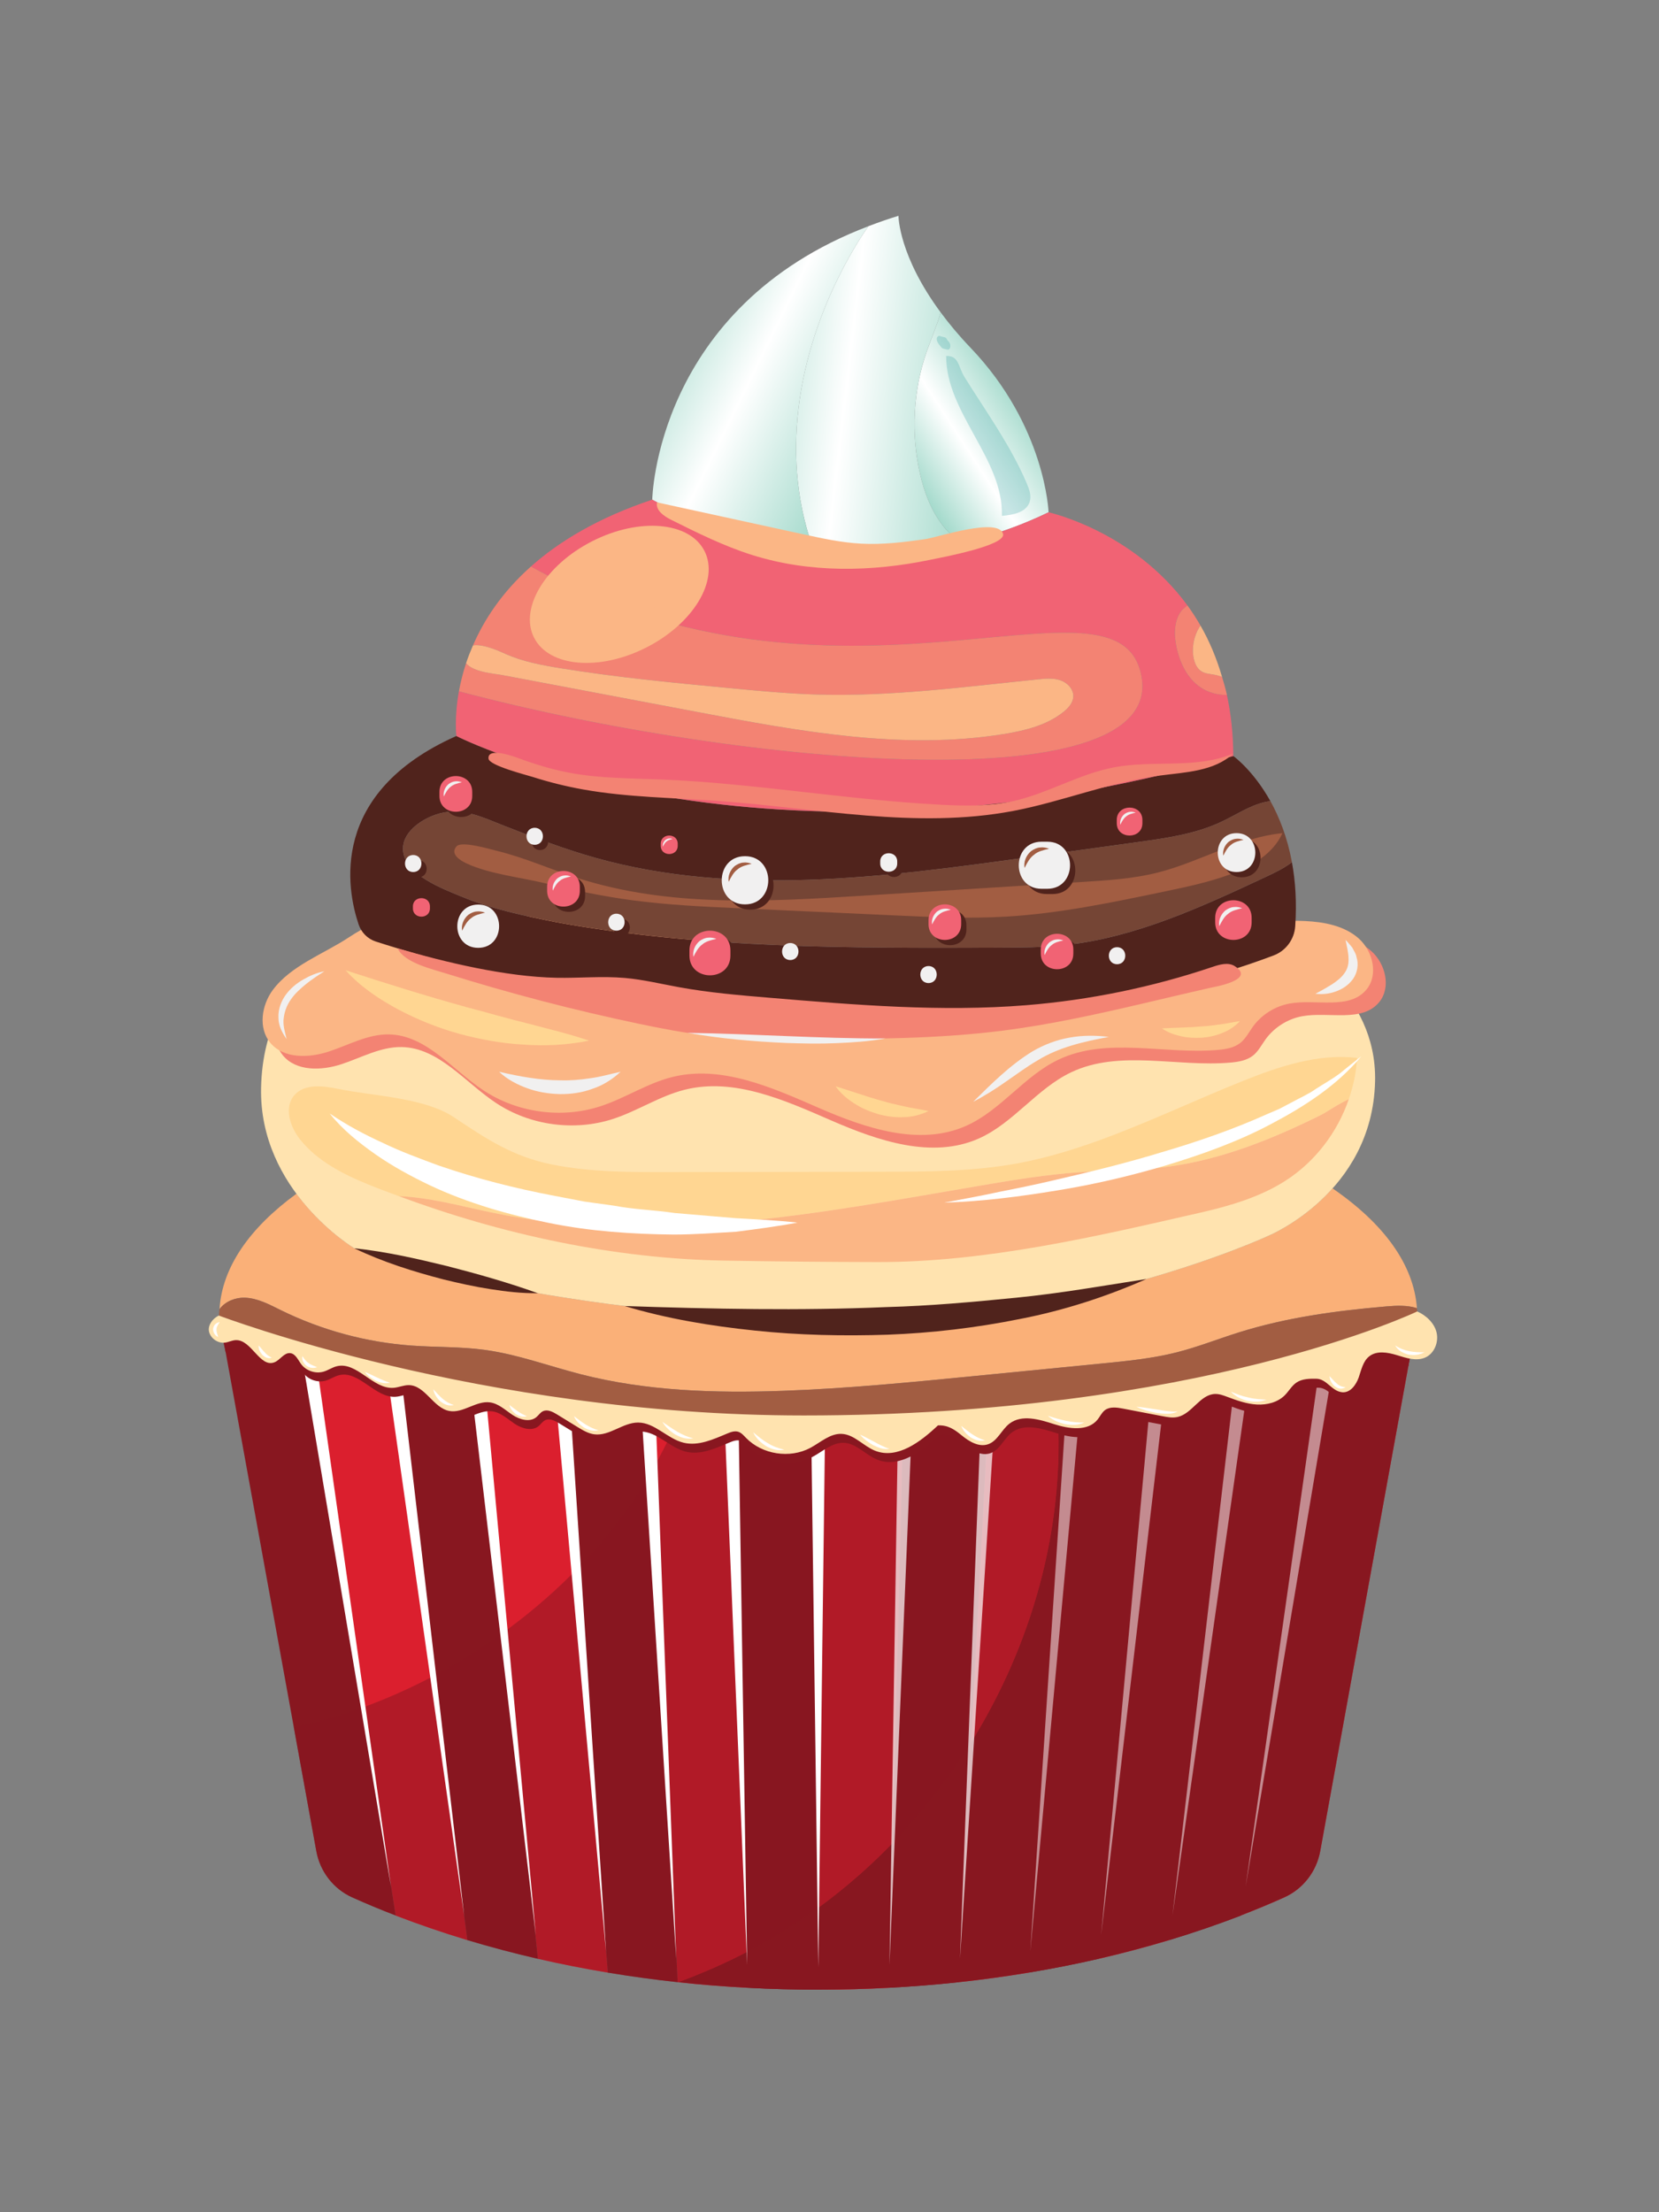 <?xml version="1.0" encoding="utf-8"?>
<!-- Generator: Adobe Illustrator 16.0.0, SVG Export Plug-In . SVG Version: 6.00 Build 0)  -->
<!DOCTYPE svg PUBLIC "-//W3C//DTD SVG 1.1//EN" "http://www.w3.org/Graphics/SVG/1.1/DTD/svg11.dtd">
<svg version="1.1" id="Layer_1" xmlns="http://www.w3.org/2000/svg" xmlns:xlink="http://www.w3.org/1999/xlink" x="0px" y="0px"
	 width="120px" height="160px" viewBox="0 0 120 160" enable-background="new 0 0 120 160" xml:space="preserve">
<rect x="0" y="0" width="120" height="160" fill="#808080" stroke="none"/>
<g>
	<path fill="#FAB078" d="M17.705,93.855c0.937,0.03,1.794,0.5,2.636,0.914c2.934,1.439,6.147,2.31,9.407,2.548
		c1.771,0.129,3.557,0.074,5.316,0.313c2.367,0.322,4.627,1.167,6.941,1.762c4.751,1.219,9.712,1.374,14.614,1.2
		c4.664-0.166,9.311-0.623,13.956-1.08c3.047-0.3,6.094-0.6,9.141-0.899c1.818-0.179,3.645-0.359,5.414-0.809
		c1.515-0.385,2.973-0.964,4.463-1.433c3.464-1.089,7.088-1.579,10.706-1.886c0.733-0.063,1.501-0.094,2.19,0.127
		c-0.226-3.162-2.405-6.121-6.102-8.661c-2.162,2.417-4.67,3.442-4.67,3.442s-14.16,6.557-31.188,6.165
		c-22.331-0.517-34.904-5.277-34.904-5.277s-2.273-1.365-4.18-3.944c-3.397,2.477-5.386,5.328-5.568,8.359
		c0.014-0.02,0.021-0.036,0.036-0.056C16.324,94.109,17.044,93.834,17.705,93.855z"/>
	<path fill="#A25D42" d="M22.209,97.311c2.025,0.62,4.108,1.188,6.244,1.697c2.012,0.49,4.069,0.928,6.172,1.32
		c2.012,0.371,4.056,0.698,6.133,0.985c2.012,0.269,4.056,0.503,6.126,0.687c2.018,0.176,4.063,0.313,6.133,0.404
		c2.031,0.085,4.095,0.131,6.172,0.131s4.134-0.046,6.165-0.131c2.07-0.092,4.115-0.229,6.133-0.404
		c2.07-0.184,4.115-0.418,6.127-0.687c2.076-0.287,4.127-0.614,6.133-0.985c2.104-0.393,4.16-0.83,6.172-1.32
		c2.136-0.51,4.22-1.077,6.244-1.697c2.188-0.66,4.317-1.385,6.368-2.162c0-0.18-0.032-0.357-0.044-0.535
		c-0.689-0.221-1.457-0.189-2.19-0.127c-3.618,0.307-7.242,0.797-10.706,1.886c-1.49,0.469-2.948,1.048-4.463,1.433
		c-1.77,0.449-3.596,0.63-5.414,0.809c-3.047,0.3-6.094,0.6-9.141,0.899c-4.645,0.457-9.292,0.914-13.956,1.08
		c-4.901,0.174-9.863,0.019-14.614-1.2c-2.314-0.595-4.574-1.439-6.941-1.762c-1.76-0.239-3.545-0.185-5.316-0.313
		c-3.26-0.238-6.473-1.108-9.407-2.548c-0.842-0.414-1.699-0.884-2.636-0.914c-0.661-0.021-1.381,0.254-1.791,0.786
		c-0.015,0.02-0.022,0.036-0.036,0.056c-0.009,0.15-0.036,0.299-0.036,0.451C17.893,95.926,20.015,96.65,22.209,97.311z"/>
	<path fill="#FFE3AF" d="M93.525,68.54c0,0,6.088,3.148,5.938,9.666c-0.184,8.099-7.746,11.189-7.746,11.189
		s-14.16,6.557-31.188,6.165c-22.331-0.517-34.904-5.277-34.904-5.277s-6.91-4.141-6.74-11.626
		c0.203-8.817,7.433-10.848,7.433-10.848s16.244,5.715,35.198,6.152C80.469,74.398,93.525,68.54,93.525,68.54z"/>
	<path fill="#FFD692" d="M71.002,85.734c2.334-0.398,4.675-0.783,7.037-0.949c2.094-0.146,4.201-0.122,6.283-0.383
		c3.943-0.494,7.667-1.998,11.204-3.75c0.458-0.227,1.269-0.809,2.036-1.154c0.331-0.965,0.547-1.967,0.596-2.985
		c-2.829-0.33-5.641,0.617-8.279,1.676c-3.1,1.245-6.127,2.664-9.244,3.865c-2.291,0.881-4.637,1.646-7.055,2.09
		c-3.232,0.591-6.541,0.599-9.828,0.604c-5.122,0.01-10.244,0.018-15.366,0.026c-2.829,0.005-5.68,0.007-8.452-0.55
		c-2.854-0.574-4.765-1.859-7.101-3.419c-2.141-1.43-5.851-1.528-8.38-2.052c-1.085-0.225-2.397-0.382-3.137,0.431
		c-0.81,0.891-0.34,2.332,0.418,3.265c1.244,1.534,3.083,2.477,4.925,3.227c0.72,0.293,1.454,0.563,2.187,0.836
		c2.261,0.093,4.498,0.724,6.729,1.187C47.229,90.116,59.269,87.739,71.002,85.734z"/>
	<path fill="#FBB685" d="M63.455,91.28c7.851,0.015,15.75-1.829,23.396-3.581C89,87.208,91.152,86.573,93,85.386
		c2.141-1.378,3.745-3.505,4.563-5.888c-0.768,0.345-1.578,0.927-2.036,1.154c-3.537,1.752-7.261,3.256-11.204,3.75
		c-2.082,0.261-4.189,0.236-6.283,0.383c-2.362,0.166-4.703,0.551-7.037,0.949c-11.733,2.005-23.773,4.382-35.427,1.964
		c-2.231-0.463-4.468-1.094-6.729-1.187c7.47,2.782,15.596,4.527,23.527,4.663C56.066,91.238,59.761,91.273,63.455,91.28z"/>
	<path fill="#F38373" d="M20.644,72.521c-0.813,1.102-1.057,2.752-0.185,3.807c0.969,1.171,2.793,1.116,4.237,0.642
		s2.838-1.269,4.357-1.241c2.697,0.05,4.584,2.559,6.833,4.049c2.455,1.625,5.66,2.061,8.459,1.149
		c1.775-0.578,3.37-1.656,5.181-2.111c3.576-0.897,7.234,0.757,10.615,2.228c3.38,1.472,7.281,2.797,10.651,1.302
		c2.515-1.116,4.199-3.61,6.686-4.791c3.512-1.669,7.66-0.36,11.533-0.704c0.576-0.051,1.18-0.152,1.631-0.513
		c0.383-0.308,0.609-0.765,0.897-1.164c0.627-0.866,1.595-1.479,2.646-1.673c1.918-0.355,4.331,0.486,5.573-1.017
		c0.881-1.065,0.463-2.788-0.574-3.702s-2.488-1.184-3.867-1.25c-5.752-0.275-11.216,2.328-16.891,3.299
		c-2.98,0.51-6.016,0.568-9.038,0.625c-3.392,0.063-6.819,0.124-10.137-0.586c-2.239-0.479-4.39-1.303-6.609-1.871
		c-2.016-0.516-4.081-0.818-6.147-1.066c-5.28-0.632-10.902-1.233-16.22-0.795c-1.651,0.136-2.811,0.712-4.169,1.602
		C24.317,69.912,21.944,70.758,20.644,72.521z"/>
	<path fill="#FBB685" d="M19.729,71.606c-0.813,1.102-1.058,2.752-0.185,3.807c0.969,1.171,2.793,1.116,4.237,0.641
		c1.444-0.474,2.838-1.269,4.357-1.24c2.697,0.05,4.584,2.559,6.833,4.048c2.455,1.625,5.66,2.061,8.459,1.149
		c1.776-0.578,3.37-1.656,5.181-2.111c3.576-0.897,7.234,0.757,10.614,2.229c3.381,1.471,7.281,2.796,10.651,1.301
		c2.515-1.116,4.2-3.609,6.686-4.791c3.512-1.669,7.661-0.36,11.534-0.704c0.576-0.051,1.178-0.152,1.63-0.514
		c0.384-0.308,0.61-0.765,0.897-1.164c0.627-0.867,1.596-1.479,2.646-1.673c1.918-0.355,4.331,0.486,5.574-1.018
		c0.879-1.065,0.461-2.788-0.574-3.701c-1.037-0.914-2.488-1.184-3.868-1.25c-5.751-0.276-11.216,2.328-16.891,3.299
		c-2.979,0.51-6.016,0.568-9.038,0.625c-3.392,0.063-6.818,0.124-10.136-0.586c-2.239-0.479-4.39-1.303-6.609-1.871
		c-2.016-0.516-4.081-0.819-6.147-1.066c-5.28-0.632-10.902-1.233-16.22-0.795c-1.651,0.136-2.811,0.712-4.17,1.602
		C23.402,68.998,21.03,69.843,19.729,71.606z"/>
	<path fill="#50231C" d="M77.106,68.347c-1.665,0.185-3.346,0.19-5.022,0.196c-10.631,0.034-21.333,0.062-31.795-1.833
		c-2.363-0.473-4.713-0.951-6.949-1.88c-1.337-0.556-3.977-1.536-4.178-3.246c-0.156-1.326,1.245-2.283,2.333-2.659
		c1.798-0.622,3.298,0.143,4.963,0.797c2.181,0.856,4.373,1.695,6.631,2.327c10.085,2.822,20.809,1.405,31.182-0.033
		c2.685-0.372,5.369-0.744,8.055-1.116c2.049-0.284,4.133-0.579,6.006-1.457c1.061-0.498,2.053-1.182,3.195-1.44
		c0.119-0.027,0.242-0.044,0.365-0.058c-1.254-2.25-2.685-3.265-2.685-3.265c-34.152,9.85-56.195-1.45-56.195-1.45
		c-9.25,4.113-7.927,11.088-7.075,13.622c0.198,0.589,0.652,1.052,1.243,1.244c3.594,1.165,17.952,5.486,34.334,5.864
		c15.311,0.354,26.773-3.402,30.613-4.858c0.883-0.334,1.492-1.159,1.559-2.1c0.121-1.75,0.012-3.291-0.237-4.642
		c-0.574,0.44-1.247,0.76-1.907,1.069C86.915,65.592,82.184,67.785,77.106,68.347z"/>
	<path fill="#754535" d="M91.527,58.002c-1.143,0.258-2.135,0.942-3.195,1.44c-1.873,0.878-3.957,1.173-6.006,1.457
		c-2.686,0.372-5.37,0.744-8.055,1.116c-10.373,1.438-21.097,2.855-31.182,0.033c-2.258-0.632-4.45-1.47-6.631-2.327
		c-1.665-0.654-3.165-1.418-4.963-0.797c-1.088,0.376-2.489,1.333-2.333,2.659c0.201,1.71,2.841,2.69,4.178,3.246
		c2.236,0.929,4.586,1.408,6.949,1.88c10.462,1.895,21.165,1.867,31.795,1.833c1.677-0.005,3.357-0.011,5.022-0.196
		c5.077-0.563,9.809-2.755,14.437-4.917c0.66-0.309,1.333-0.628,1.907-1.069c-0.335-1.81-0.921-3.274-1.558-4.417
		C91.77,57.958,91.646,57.975,91.527,58.002z"/>
	<g>
		<path fill="#50231C" d="M45.18,94.459c6.383,0.215,12.667,0.348,18.949,0.076c3.142-0.084,6.267-0.369,9.395-0.68
			c3.137-0.308,6.229-0.855,9.398-1.35c-2.922,1.289-6.004,2.285-9.156,2.893c-3.148,0.635-6.351,1.013-9.557,1.135
			c-3.207,0.104-6.418,0.039-9.604-0.298C51.422,95.905,48.25,95.381,45.18,94.459z"/>
	</g>
	<g>
		<path fill="#50231C" d="M25.625,90.282c2.3,0.243,4.517,0.751,6.726,1.29c2.204,0.567,4.379,1.182,6.553,1.96
			c-1.159,0.016-2.305-0.117-3.437-0.296c-1.134-0.173-2.25-0.424-3.361-0.694C29.895,91.967,27.711,91.285,25.625,90.282z"/>
	</g>
	<path fill="#FFFFFF" d="M23.85,80.536c1.225,0.833,2.512,1.52,3.839,2.123c1.307,0.633,2.675,1.132,4.03,1.635
		c2.74,0.946,5.558,1.66,8.414,2.201l2.144,0.41l2.169,0.301c1.438,0.276,2.909,0.306,4.364,0.527l4.411,0.373
		c1.478,0.082,2.961,0.155,4.461,0.32c-1.471,0.278-2.958,0.469-4.451,0.662c-1.495,0.084-2.999,0.201-4.504,0.203
		c-3.01-0.031-6.038-0.236-9.007-0.838c-2.962-0.601-5.897-1.438-8.632-2.728c-1.363-0.651-2.688-1.372-3.92-2.229
		C25.946,82.639,24.764,81.693,23.85,80.536z"/>
	<path fill="#FFFFFF" d="M68.295,86.982c1.334-0.253,2.664-0.492,3.986-0.78c1.325-0.259,2.646-0.534,3.96-0.842
		c2.628-0.605,5.245-1.245,7.813-2.032c2.576-0.757,5.119-1.635,7.562-2.732l0.925-0.398l0.888-0.466
		c0.583-0.325,1.21-0.588,1.754-0.978c0.56-0.363,1.154-0.691,1.694-1.088c0.518-0.426,1.046-0.845,1.586-1.263
		c-1.751,2.101-4.103,3.619-6.512,4.887c-2.42,1.287-5.005,2.207-7.61,2.997c-2.613,0.774-5.268,1.396-7.952,1.825
		C73.709,86.553,71.01,86.896,68.295,86.982z"/>
	<path fill="#FFD692" d="M24.998,70.175c3.009,0.978,5.843,1.865,8.751,2.669c1.456,0.376,2.9,0.809,4.378,1.167
		c1.473,0.394,2.962,0.74,4.481,1.253c-1.562,0.318-3.152,0.401-4.726,0.288c-1.58-0.081-3.142-0.374-4.67-0.782
		c-1.525-0.425-3.005-1.018-4.405-1.76C27.415,72.263,26.071,71.37,24.998,70.175z"/>
	<linearGradient id="SVGID_1_" gradientUnits="userSpaceOnUse" x1="65.08" y1="34.279" x2="74.245" y2="28.327">
		<stop  offset="0" style="stop-color:#98D5C5"/>
		<stop  offset="0.464" style="stop-color:#FFFFFF"/>
		<stop  offset="1" style="stop-color:#98D5C5"/>
	</linearGradient>
	<path fill="url(#SVGID_1_)" d="M66.546,34.259c0.3,1.31,0.775,2.601,1.589,3.671c0.395,0.521,0.867,0.946,1.371,1.331
		c2.069-0.465,4.195-1.173,6.34-2.209c0,0-0.209-6.218-5.637-11.894c-0.861-0.899-1.568-1.755-2.169-2.566
		c-0.271,0.965-0.681,1.888-1.011,2.837C66.049,28.25,65.88,31.348,66.546,34.259z"/>
	<linearGradient id="SVGID_2_" gradientUnits="userSpaceOnUse" x1="51.606" y1="26.466" x2="72.43" y2="28.907">
		<stop  offset="0" style="stop-color:#98D5C5"/>
		<stop  offset="0.464" style="stop-color:#FFFFFF"/>
		<stop  offset="1" style="stop-color:#98D5C5"/>
	</linearGradient>
	<path fill="url(#SVGID_2_)" d="M69.506,39.261c-0.504-0.385-0.977-0.811-1.371-1.331c-0.813-1.07-1.289-2.361-1.589-3.671
		c-0.666-2.912-0.497-6.009,0.483-8.83c0.33-0.949,0.74-1.872,1.011-2.837c-3.016-4.075-3.05-6.901-3.05-6.983
		c-0.762,0.231-1.48,0.487-2.179,0.753c-0.239,0.362-0.49,0.717-0.718,1.086c-3.785,6.152-5.669,13.764-3.751,20.728
		c0.146,0.531,0.321,1.057,0.532,1.566C62.053,40.135,65.68,40.122,69.506,39.261z"/>
	<linearGradient id="SVGID_3_" gradientUnits="userSpaceOnUse" x1="46.625" y1="22.15" x2="64.389" y2="30.877">
		<stop  offset="0" style="stop-color:#98D5C5"/>
		<stop  offset="0.464" style="stop-color:#FFFFFF"/>
		<stop  offset="1" style="stop-color:#98D5C5"/>
	</linearGradient>
	<path fill="url(#SVGID_3_)" d="M62.094,17.449c0.228-0.37,0.479-0.724,0.718-1.086C47.4,22.234,47.179,36.138,47.179,36.138
		s4.78,2.75,11.695,3.604c-0.21-0.509-0.385-1.035-0.532-1.566C56.424,31.212,58.309,23.601,62.094,17.449z"/>
	<path fill="#F16374" d="M86.836,49.715c-0.975-0.662-1.517-1.814-1.748-2.969c-0.18-0.894-0.172-1.906,0.401-2.615
		c0.125-0.125,0.265-0.232,0.398-0.347c-3.958-5.404-10.042-6.732-10.042-6.732c-14.729,7.119-28.667-0.914-28.667-0.914
		c-3.887,1.299-6.715,3.004-8.774,4.834c22.155,12.26,41.857-0.19,44.054,7.491c2.788,9.748-28.667,7.02-49.264,1.537
		c-0.346,1.928-0.183,3.23-0.183,3.23s22.043,11.299,56.195,1.45c-0.003-1.61-0.173-3.072-0.46-4.412
		C88.068,50.265,87.4,50.099,86.836,49.715z"/>
	<path fill="#F38373" d="M82.459,48.463c-2.197-7.682-21.899,4.769-44.054-7.491c-2.109,1.874-3.398,3.874-4.194,5.707
		c0.756-0.124,1.934,0.43,2.375,0.626c1.235,0.548,2.578,0.799,3.911,1.017c4.098,0.669,8.234,1.062,12.368,1.455
		c2.037,0.193,4.075,0.387,6.119,0.452c5.387,0.171,10.756-0.549,16.118-1.096c0.535-0.054,1.09-0.105,1.599,0.07
		c0.509,0.175,0.959,0.642,0.934,1.179c-0.021,0.453-0.358,0.826-0.713,1.109c-1.207,0.964-2.771,1.349-4.296,1.596
		c-7.327,1.19-14.799-0.194-22.093-1.575c-1.707-0.323-3.414-0.646-5.121-0.969c-3.021-0.572-6.041-1.143-9.061-1.715
		c-0.555-0.105-2.12-0.208-2.639-0.861c-0.24,0.728-0.405,1.413-0.517,2.032C53.792,55.483,85.247,58.211,82.459,48.463z"/>
	<path fill="#FBB685" d="M45.412,50.543c1.707,0.323,3.414,0.646,5.121,0.969c7.293,1.381,14.766,2.765,22.093,1.575
		c1.524-0.248,3.089-0.632,4.296-1.596c0.354-0.283,0.692-0.656,0.713-1.109c0.025-0.537-0.425-1.004-0.934-1.179
		c-0.509-0.175-1.063-0.124-1.599-0.07C69.74,49.68,64.371,50.4,58.984,50.229c-2.044-0.065-4.083-0.259-6.119-0.452
		c-4.133-0.393-8.27-0.786-12.368-1.455c-1.333-0.218-2.676-0.469-3.911-1.017c-0.441-0.196-1.619-0.75-2.375-0.626
		c-0.191,0.44-0.362,0.873-0.499,1.289c0.519,0.653,2.084,0.756,2.639,0.861C39.371,49.4,42.392,49.972,45.412,50.543z"/>
	<path fill="#F38373" d="M86.891,48.547c-0.313-0.202-0.475-0.576-0.549-0.942c-0.158-0.77,0.025-1.692,0.492-2.36
		c-0.297-0.516-0.613-1.005-0.946-1.461c-0.134,0.115-0.273,0.222-0.398,0.347c-0.573,0.709-0.581,1.722-0.401,2.615
		c0.231,1.155,0.773,2.308,1.748,2.969c0.564,0.384,1.232,0.55,1.912,0.553c-0.098-0.456-0.227-0.878-0.352-1.305
		c-0.141-0.053-0.283-0.103-0.428-0.137C87.604,48.742,87.205,48.75,86.891,48.547z"/>
	<path fill="#FBB685" d="M86.342,47.605c0.074,0.366,0.235,0.74,0.549,0.942c0.314,0.203,0.714,0.195,1.078,0.279
		c0.145,0.034,0.287,0.084,0.428,0.137c-0.404-1.382-0.932-2.626-1.563-3.718C86.367,45.913,86.184,46.835,86.342,47.605z"/>
	<path fill="#F38373" d="M41.237,55.899c2.133,0.396,4.316,0.387,6.483,0.473c6.801,0.269,13.536,1.479,20.334,1.83
		c1.734,0.09,3.49,0.122,5.188-0.25c2.527-0.554,4.809-1.978,7.352-2.457c2.857-0.538,5.945,0.136,8.622-1
		c-1.386,1.298-3.476,1.356-5.359,1.603c-3.595,0.47-7.002,1.876-10.563,2.553c-7.026,1.336-14.232-0.211-21.366-0.725
		c-3.256-0.234-6.54-0.253-9.753-0.829c-1.226-0.219-2.438-0.52-3.624-0.898c-0.458-0.146-3.155-0.828-3.214-1.322
		c-0.106-0.882,1.911-0.137,2.105-0.065C38.676,55.27,39.94,55.659,41.237,55.899z"/>
	<path fill="#A25D42" d="M45.753,65.115c2.545,0.339,5.114,0.457,7.679,0.574c3.758,0.172,7.516,0.345,11.273,0.517
		c2.672,0.123,5.35,0.245,8.021,0.092c3.875-0.222,7.691-1.02,11.49-1.815c1.598-0.334,3.202-0.671,4.733-1.233
		c1.559-0.572,3.131-1.478,3.814-2.991c-3.134,0.306-5.932,2.061-8.983,2.84c-1.781,0.455-3.629,0.572-5.464,0.687
		c-5.309,0.333-10.616,0.665-15.924,0.998c-6.914,0.433-14.019,0.844-20.612-1.28c-1.955-0.629-3.843-1.48-5.842-1.967
		c-0.492-0.12-2.542-0.735-2.912-0.329c-0.526,0.578,0.335,1.059,0.701,1.231c1.647,0.777,3.985,1.024,5.767,1.459
		C41.56,64.402,43.645,64.834,45.753,65.115z"/>
	<g>
		<g>
			<g>
				<g>
					<g>
						<path fill="#50231C" d="M30.269,63.45c0.791,0,0.792-1.229,0-1.229C29.478,62.22,29.477,63.45,30.269,63.45L30.269,63.45z"/>
					</g>
				</g>
				<g>
					<g>
						<path fill="#50231C" d="M39.057,61.479c0.791,0,0.792-1.229,0-1.229C38.266,60.25,38.265,61.479,39.057,61.479L39.057,61.479z
							"/>
					</g>
				</g>
				<g>
					<g>
						<path fill="#50231C" d="M44.966,67.692c0.791,0,0.792-1.229,0-1.229C44.175,66.463,44.174,67.692,44.966,67.692L44.966,67.692
							z"/>
					</g>
				</g>
				<g>
					<g>
						<path fill="#50231C" d="M57.542,69.813c0.791,0,0.792-1.229,0-1.229C56.751,68.584,56.75,69.813,57.542,69.813L57.542,69.813z
							"/>
					</g>
				</g>
				<g>
					<g>
						<path fill="#50231C" d="M75.715,64.662c0.14,0,0.279,0,0.42,0c2.19,0,2.193-3.405,0-3.405c-0.141,0-0.28,0-0.42,0
							C73.523,61.257,73.52,64.662,75.715,64.662L75.715,64.662z"/>
					</g>
				</g>
				<g>
					<g>
						<path fill="#50231C" d="M89.822,63.45c1.809,0,1.813-2.812,0-2.812C88.014,60.638,88.01,63.45,89.822,63.45L89.822,63.45z"/>
					</g>
				</g>
				<g>
					<g>
						<path fill="#50231C" d="M81.18,70.116c0.79,0,0.791-1.229,0-1.229S80.387,70.116,81.18,70.116L81.18,70.116z"/>
					</g>
				</g>
				<g>
					<g>
						<path fill="#50231C" d="M65.278,62.835c0-0.051,0-0.101,0-0.151c0-0.791-1.229-0.792-1.229,0c0,0.05,0,0.101,0,0.151
							C64.049,63.626,65.278,63.627,65.278,62.835L65.278,62.835z"/>
					</g>
				</g>
				<g>
					<g>
						<path fill="#50231C" d="M49.4,61.556c0-0.051,0-0.101,0-0.152c0-0.791-1.229-0.792-1.229,0c0,0.051,0,0.101,0,0.152
							C48.171,62.346,49.4,62.348,49.4,61.556L49.4,61.556z"/>
					</g>
				</g>
				<g>
					<g>
						<path fill="#50231C" d="M53.213,69.489c0-0.122,0-0.244,0-0.365c0-1.907-2.964-1.91-2.964,0c0,0.122,0,0.244,0,0.365
							C50.249,71.396,53.213,71.399,53.213,69.489L53.213,69.489z"/>
					</g>
				</g>
				<g>
					<g>
						<path fill="#50231C" d="M90.914,67.088c0-0.108,0-0.217,0-0.325c0-1.696-2.635-1.699-2.635,0c0,0.108,0,0.217,0,0.325
							C88.279,68.784,90.914,68.787,90.914,67.088L90.914,67.088z"/>
					</g>
				</g>
				<g>
					<g>
						<path fill="#50231C" d="M42.321,64.808c0-0.098,0-0.195,0-0.292c0-1.522-2.365-1.524-2.365,0c0,0.097,0,0.194,0,0.292
							C39.956,66.329,42.321,66.332,42.321,64.808L42.321,64.808z"/>
					</g>
				</g>
				<g>
					<g>
						<path fill="#50231C" d="M31.477,66.084c0-0.05,0-0.101,0-0.151c0-0.791-1.229-0.792-1.229,0c0,0.051,0,0.101,0,0.151
							C30.248,66.875,31.477,66.876,31.477,66.084L31.477,66.084z"/>
					</g>
				</g>
				<g>
					<g>
						<path fill="#50231C" d="M34.538,57.945c0-0.097,0-0.195,0-0.292c0-1.525-2.371-1.528-2.371,0c0,0.097,0,0.195,0,0.292
							C32.167,59.471,34.538,59.473,34.538,57.945L34.538,57.945z"/>
					</g>
				</g>
				<g>
					<g>
						<path fill="#50231C" d="M83.014,59.915c0-0.076,0-0.152,0-0.229c0-1.193-1.855-1.195-1.855,0c0,0.077,0,0.153,0,0.229
							C81.158,61.108,83.014,61.11,83.014,59.915L83.014,59.915z"/>
					</g>
				</g>
				<g>
					<g>
						<path fill="#50231C" d="M78.016,69.344c0-0.097,0-0.193,0-0.29c0-1.515-2.354-1.517-2.354,0c0,0.097,0,0.193,0,0.29
							C75.662,70.858,78.016,70.861,78.016,69.344L78.016,69.344z"/>
					</g>
				</g>
				<g>
					<g>
						<path fill="#50231C" d="M69.904,67.221c0-0.097,0-0.194,0-0.292c0-1.519-2.361-1.521-2.361,0c0,0.097,0,0.194,0,0.292
							C67.543,68.74,69.904,68.743,69.904,67.221L69.904,67.221z"/>
					</g>
				</g>
				<g>
					<g>
						<path fill="#50231C" d="M54.268,65.79c2.243,0,2.246-3.485,0-3.485C52.025,62.305,52.021,65.79,54.268,65.79L54.268,65.79z"/>
					</g>
				</g>
				<g>
					<g>
						<path fill="#50231C" d="M34.97,68.933c2.014,0,2.017-3.129,0-3.129C32.956,65.803,32.953,68.933,34.97,68.933L34.97,68.933z"
							/>
					</g>
				</g>
				<g>
					<g>
						<path fill="#50231C" d="M67.543,71.48c0.79,0,0.791-1.229,0-1.229S66.75,71.48,67.543,71.48L67.543,71.48z"/>
					</g>
				</g>
			</g>
		</g>
		<g>
			<g>
				<g>
					<path fill="#F1F0F0" d="M29.889,63.07c0.791,0,0.792-1.229,0-1.229C29.098,61.841,29.097,63.07,29.889,63.07L29.889,63.07z"/>
				</g>
			</g>
			<g>
				<g>
					<path fill="#F1F0F0" d="M38.677,61.1c0.791,0,0.792-1.229,0-1.229C37.886,59.871,37.885,61.1,38.677,61.1L38.677,61.1z"/>
				</g>
			</g>
			<g>
				<g>
					<path fill="#F1F0F0" d="M44.586,67.313c0.791,0,0.792-1.229,0-1.229C43.795,66.083,43.794,67.313,44.586,67.313L44.586,67.313z
						"/>
				</g>
			</g>
			<g>
				<g>
					<path fill="#F1F0F0" d="M57.163,69.434c0.791,0,0.792-1.229,0-1.229C56.372,68.205,56.37,69.434,57.163,69.434L57.163,69.434z"
						/>
				</g>
			</g>
			<g>
				<g>
					<path fill="#F1F0F0" d="M75.335,64.282c0.14,0,0.28,0,0.42,0c2.19,0,2.194-3.405,0-3.405c-0.14,0-0.28,0-0.42,0
						C73.145,60.877,73.141,64.282,75.335,64.282L75.335,64.282z"/>
				</g>
			</g>
			<g>
				<g>
					<path fill="#F1F0F0" d="M89.442,63.07c1.81,0,1.812-2.812,0-2.812C87.634,60.258,87.631,63.07,89.442,63.07L89.442,63.07z"/>
				</g>
			</g>
			<g>
				<g>
					<path fill="#F1F0F0" d="M80.799,69.737c0.791,0,0.793-1.229,0-1.229C80.009,68.507,80.008,69.737,80.799,69.737L80.799,69.737z
						"/>
				</g>
			</g>
			<g>
				<g>
					<path fill="#F1F0F0" d="M64.898,62.455c0-0.05,0-0.101,0-0.151c0-0.791-1.229-0.792-1.229,0c0,0.05,0,0.101,0,0.151
						C63.67,63.246,64.898,63.248,64.898,62.455L64.898,62.455z"/>
				</g>
			</g>
			<g>
				<g>
					<path fill="#F16374" d="M49.021,61.176c0-0.051,0-0.101,0-0.151c0-0.791-1.229-0.792-1.229,0c0,0.05,0,0.101,0,0.151
						C47.792,61.967,49.021,61.968,49.021,61.176L49.021,61.176z"/>
				</g>
			</g>
			<g>
				<g>
					<path fill="#F16374" d="M52.833,69.109c0-0.122,0-0.243,0-0.365c0-1.907-2.963-1.91-2.963,0c0,0.122,0,0.244,0,0.365
						C49.87,71.016,52.833,71.02,52.833,69.109L52.833,69.109z"/>
				</g>
			</g>
			<g>
				<g>
					<path fill="#F16374" d="M90.535,66.708c0-0.108,0-0.217,0-0.325c0-1.696-2.637-1.699-2.637,0c0,0.108,0,0.216,0,0.325
						C87.898,68.405,90.535,68.407,90.535,66.708L90.535,66.708z"/>
				</g>
			</g>
			<g>
				<g>
					<path fill="#F16374" d="M41.941,64.428c0-0.097,0-0.194,0-0.292c0-1.522-2.365-1.524-2.365,0c0,0.097,0,0.194,0,0.292
						C39.576,65.949,41.941,65.952,41.941,64.428L41.941,64.428z"/>
				</g>
			</g>
			<g>
				<g>
					<path fill="#F16374" d="M31.097,65.705c0-0.051,0-0.101,0-0.152c0-0.791-1.229-0.792-1.229,0c0,0.051,0,0.101,0,0.152
						C29.868,66.495,31.097,66.497,31.097,65.705L31.097,65.705z"/>
				</g>
			</g>
			<g>
				<g>
					<path fill="#F16374" d="M34.158,57.566c0-0.098,0-0.195,0-0.292c0-1.525-2.371-1.528-2.371,0c0,0.098,0,0.195,0,0.292
						C31.787,59.091,34.158,59.094,34.158,57.566L34.158,57.566z"/>
				</g>
			</g>
			<g>
				<g>
					<path fill="#F16374" d="M82.633,59.535c0-0.076,0-0.152,0-0.229c0-1.193-1.854-1.195-1.854,0c0,0.076,0,0.152,0,0.229
						C80.778,60.729,82.633,60.73,82.633,59.535L82.633,59.535z"/>
				</g>
			</g>
			<g>
				<g>
					<path fill="#F16374" d="M77.637,68.964c0-0.097,0-0.193,0-0.29c0-1.514-2.354-1.517-2.354,0c0,0.097,0,0.193,0,0.29
						C75.283,70.479,77.637,70.481,77.637,68.964L77.637,68.964z"/>
				</g>
			</g>
			<g>
				<g>
					<path fill="#F16374" d="M69.524,66.841c0-0.097,0-0.194,0-0.291c0-1.519-2.361-1.522-2.361,0c0,0.097,0,0.194,0,0.291
						C67.163,68.36,69.524,68.363,69.524,66.841L69.524,66.841z"/>
				</g>
			</g>
			<g>
				<g>
					<path fill="#F1F0F0" d="M53.888,65.41c2.242,0,2.246-3.485,0-3.485C51.646,61.925,51.642,65.41,53.888,65.41L53.888,65.41z"/>
				</g>
			</g>
			<g>
				<g>
					<path fill="#F1F0F0" d="M34.59,68.553c2.014,0,2.017-3.129,0-3.129C32.576,65.424,32.573,68.553,34.59,68.553L34.59,68.553z"/>
				</g>
			</g>
			<g>
				<g>
					<path fill="#F1F0F0" d="M67.162,71.1c0.791,0,0.793-1.229,0-1.229C66.372,69.871,66.371,71.1,67.162,71.1L67.162,71.1z"/>
				</g>
			</g>
		</g>
		<path fill="#F1F0F0" d="M32.102,57.605c-0.06-0.324,0.081-0.673,0.349-0.901c0.142-0.098,0.304-0.181,0.474-0.192
			c0.168-0.024,0.334,0.012,0.485,0.067c-0.315,0.076-0.597,0.137-0.804,0.32C32.382,57.06,32.246,57.318,32.102,57.605z"/>
		<path fill="#F1F0F0" d="M39.986,64.415c-0.06-0.324,0.081-0.674,0.349-0.901c0.143-0.099,0.304-0.181,0.474-0.192
			c0.168-0.024,0.334,0.013,0.485,0.067c-0.315,0.076-0.597,0.137-0.803,0.32C40.266,63.869,40.13,64.127,39.986,64.415z"/>
		<path fill="#F1F0F0" d="M47.947,61.238c-0.033-0.176,0.044-0.367,0.19-0.491c0.078-0.054,0.166-0.099,0.258-0.104
			c0.092-0.013,0.182,0.007,0.264,0.037c-0.172,0.041-0.325,0.074-0.438,0.174C48.1,60.941,48.025,61.082,47.947,61.238z"/>
		<path fill="#F1F0F0" d="M50.156,69.206c-0.076-0.411,0.103-0.855,0.443-1.144c0.181-0.125,0.386-0.229,0.603-0.244
			c0.214-0.03,0.424,0.016,0.615,0.085c-0.4,0.096-0.758,0.174-1.02,0.407C50.512,68.513,50.339,68.841,50.156,69.206z"/>
		<path fill="#A25D42" d="M33.427,67.313c-0.076-0.411,0.103-0.856,0.443-1.145c0.181-0.125,0.386-0.229,0.602-0.244
			c0.214-0.031,0.424,0.016,0.616,0.085c-0.401,0.097-0.758,0.174-1.02,0.407C33.783,66.619,33.61,66.948,33.427,67.313z"/>
		<path fill="#A25D42" d="M52.708,63.777c-0.076-0.411,0.103-0.856,0.443-1.145c0.181-0.125,0.386-0.229,0.602-0.244
			c0.214-0.031,0.424,0.016,0.616,0.085c-0.401,0.097-0.758,0.174-1.021,0.407C53.064,63.084,52.891,63.413,52.708,63.777z"/>
		<path fill="#A25D42" d="M88.485,61.887c-0.067-0.362,0.091-0.753,0.39-1.006c0.159-0.11,0.34-0.202,0.529-0.215
			c0.188-0.027,0.373,0.014,0.542,0.075c-0.353,0.085-0.667,0.153-0.897,0.358C88.798,61.277,88.646,61.566,88.485,61.887z"/>
		<path fill="#A25D42" d="M74.11,62.777c-0.081-0.439,0.11-0.914,0.474-1.222c0.193-0.134,0.412-0.246,0.644-0.261
			c0.228-0.033,0.452,0.017,0.657,0.091c-0.428,0.103-0.811,0.186-1.09,0.435C74.49,62.037,74.306,62.387,74.11,62.777z"/>
		<path fill="#F1F0F0" d="M67.421,66.859c-0.062-0.335,0.084-0.697,0.36-0.932c0.148-0.102,0.314-0.187,0.49-0.199
			c0.175-0.025,0.346,0.013,0.502,0.069c-0.326,0.079-0.617,0.142-0.83,0.331C67.711,66.295,67.57,66.563,67.421,66.859z"/>
		<path fill="#F1F0F0" d="M75.559,69.077c-0.062-0.335,0.084-0.697,0.361-0.932c0.146-0.102,0.314-0.187,0.49-0.199
			c0.174-0.025,0.346,0.013,0.501,0.069c-0.326,0.079-0.617,0.142-0.831,0.331C75.849,68.512,75.707,68.78,75.559,69.077z"/>
		<path fill="#F1F0F0" d="M88.194,66.988c-0.075-0.41,0.103-0.854,0.442-1.141c0.181-0.125,0.385-0.229,0.602-0.244
			c0.213-0.03,0.422,0.016,0.613,0.085c-0.399,0.096-0.756,0.174-1.018,0.406C88.549,66.297,88.377,66.625,88.194,66.988z"/>
		<path fill="#F1F0F0" d="M81.034,59.648c-0.051-0.276,0.069-0.574,0.298-0.768c0.121-0.084,0.259-0.154,0.403-0.164
			c0.144-0.02,0.284,0.011,0.413,0.058c-0.269,0.064-0.509,0.117-0.684,0.272C81.273,59.184,81.156,59.404,81.034,59.648z"/>
	</g>
	<path fill="#FBB685" d="M66.961,38.987c-1.547,0.227-3.109,0.417-4.671,0.333c-1.431-0.077-2.839-0.384-4.239-0.689
		c-3.51-0.766-7.02-1.531-10.529-2.297c-0.111,0.573,0.5,1,1.023,1.261c1.898,0.945,3.807,1.895,5.829,2.536
		c4.184,1.325,8.666,1.238,12.928,0.354c0.789-0.164,5.466-1.025,5.252-1.865C72.238,37.383,67.813,38.863,66.961,38.987z"/>
	<path fill="#F38373" d="M72.546,74.54c-4.719,0.601-9.49,0.607-14.247,0.613c-2.379,0.002-4.765,0.005-7.13-0.259
		c-1.664-0.186-3.311-0.502-4.949-0.847c-4.685-0.983-9.322-2.192-13.891-3.621c-1.095-0.342-3.087-0.796-3.57-1.837
		c3.501,1.024,7.837,2.056,11.484,2.129c1.652,0.033,3.309-0.132,4.954,0.013c1.319,0.116,2.612,0.43,3.915,0.668
		c2.19,0.4,4.413,0.586,6.632,0.771c6.145,0.514,12.323,1.028,18.471,0.533c4.588-0.37,9.132-1.303,13.494-2.773
		c0.523-0.176,1.133-0.352,1.599-0.057c1.597,1.013-1.534,1.516-1.855,1.589c-1.632,0.37-3.259,0.762-4.888,1.142
		C79.251,73.377,75.923,74.11,72.546,74.54z"/>
	<path fill="#FFD692" d="M60.442,78.567c1.187,0.362,2.241,0.75,3.333,1.046c0.538,0.167,1.086,0.285,1.643,0.409
		c0.56,0.132,1.126,0.196,1.744,0.335c-0.559,0.273-1.182,0.434-1.806,0.442c-0.626,0.031-1.253-0.058-1.854-0.225
		c-0.597-0.179-1.175-0.42-1.695-0.757C61.287,79.486,60.803,79.085,60.442,78.567z"/>
	<path fill="#FFD692" d="M84.048,74.379c1.009-0.058,1.923-0.057,2.84-0.138c0.458-0.023,0.91-0.088,1.37-0.15
		c0.465-0.056,0.915-0.167,1.427-0.234c-0.35,0.366-0.78,0.664-1.255,0.845c-0.47,0.2-0.975,0.309-1.479,0.35
		c-0.507,0.031-1.015,0.009-1.507-0.101C84.952,74.844,84.469,74.673,84.048,74.379z"/>
	
		<ellipse transform="matrix(0.891 -0.453 0.453 0.891 -14.619 24.978)" fill="#FBB685" cx="44.82" cy="42.999" rx="6.918" ry="4.315"/>
	
		<ellipse transform="matrix(0.891 -0.453 0.453 0.891 -15.091 24.595)" fill="#FBB685" cx="43.785" cy="43.792" rx="4.176" ry="2.605"/>
	<path fill="#FBB685" d="M51.979,37.657c-0.189,0.085-0.356,0.248-0.338,0.455s0.186,0.386,0.387,0.439
		c0.261,0.069,0.561-0.075,0.671-0.32c0.06-0.131,0.082-0.309-0.019-0.413C52.543,37.675,52.147,37.581,51.979,37.657z"/>
	<path fill="#FBB685" d="M54.228,39.086c2.492,0.765,5.089,1.188,7.694,1.255c0.212,0.005,0.503-0.071,0.482-0.281
		c-0.017-0.159-0.207-0.226-0.363-0.258c-1.687-0.347-3.379-0.694-5.095-0.85c-0.853-0.077-1.731-0.111-2.519-0.45
		c-0.111-0.048-0.229-0.103-0.349-0.085c-0.12,0.018-0.231,0.148-0.179,0.257c0.058,0.123,0.281,0.203,0.202,0.313L54.228,39.086z"
		/>
	<path opacity="0.25" fill="#299C9D" d="M69.766,27.271c1.576,2.524,3.34,4.958,4.505,7.696c0.182,0.426,0.35,0.902,0.205,1.342
		c-0.249,0.755-1.214,0.941-2.006,1c0.118-4.131-4.038-7.43-4.032-11.563C69.368,25.707,69.305,26.532,69.766,27.271z"/>
	<g>
		<g>
			<path fill="#DB1F2E" d="M102.532,95.148l-7.038,38.734c-0.269,1.477-1.238,2.736-2.607,3.35c-1.016,0.455-2.06,0.889-3.13,1.303
				l6.407-41.225C98.352,96.65,100.481,95.926,102.532,95.148z"/>
			<path fill="#DB1F2E" d="M89.92,99.008l-5.35,41.311c-1.652,0.497-3.35,0.947-5.1,1.353l4.277-41.343
				C85.852,99.936,87.908,99.498,89.92,99.008z"/>
			<path fill="#DB1F2E" d="M77.615,101.313l-3.207,41.356c-1.652,0.274-3.338,0.51-5.055,0.692L71.488,102
				C73.559,101.816,75.604,101.582,77.615,101.313z"/>
			<path fill="#DB1F2E" d="M64.291,143.768c-1.678,0.092-3.383,0.137-5.101,0.137v-41.369c2.077,0,4.134-0.046,6.165-0.131
				L64.291,143.768z"/>
			<path fill="#DB1F2E" d="M53.018,102.404l1.064,41.363c-1.711-0.092-3.396-0.223-5.062-0.405L46.885,102
				C48.903,102.176,50.948,102.313,53.018,102.404z"/>
			<path fill="#DB1F2E" d="M40.759,101.313l3.207,41.356c-1.725-0.287-3.416-0.62-5.062-0.999l-4.278-41.343
				C36.638,100.699,38.682,101.026,40.759,101.313z"/>
			<path fill="#DB1F2E" d="M28.454,99.008l5.349,41.311c-1.79-0.541-3.52-1.136-5.186-1.775v-0.008l-6.408-41.225
				C24.234,97.931,26.318,98.498,28.454,99.008z"/>
			<path fill="#881720" d="M96.164,97.311l-6.407,41.225v0.008c-1.665,0.64-3.396,1.234-5.187,1.775l5.35-41.311
				C92.056,98.498,94.14,97.931,96.164,97.311z"/>
			<path fill="#881720" d="M83.748,100.328l-4.277,41.343c-1.646,0.379-3.338,0.712-5.063,0.999l3.207-41.356
				C79.691,101.026,81.742,100.699,83.748,100.328z"/>
			<path fill="#881720" d="M71.488,102l-2.135,41.362c-1.666,0.183-3.352,0.313-5.063,0.405l1.064-41.363
				C67.426,102.313,69.471,102.176,71.488,102z"/>
			<path fill="#881720" d="M59.19,102.535v41.369c-1.725,0-3.423-0.045-5.108-0.137l-1.064-41.363
				C55.049,102.489,57.113,102.535,59.19,102.535z"/>
			<path fill="#881720" d="M46.885,102l2.136,41.362c-1.711-0.183-3.403-0.418-5.055-0.692l-3.207-41.356
				C42.771,101.582,44.814,101.816,46.885,102z"/>
			<path fill="#881720" d="M34.626,100.328l4.278,41.343c-1.75-0.405-3.449-0.855-5.101-1.353l-5.349-41.311
				C30.465,99.498,32.522,99.936,34.626,100.328z"/>
			<path fill="#881720" d="M22.209,97.311l6.408,41.225c-1.072-0.41-2.117-0.846-3.134-1.303c-1.368-0.614-2.335-1.873-2.603-3.348
				l-7.039-38.736C17.893,95.926,20.015,96.65,22.209,97.311z"/>
			<path fill="#881720" d="M96.164,97.311c-2.025,0.619-4.108,1.188-6.244,1.697c-2.012,0.49-4.068,0.928-6.172,1.32
				c-2.006,0.371-4.057,0.698-6.133,0.985c-0.398,0.054-0.803,0.099-1.203,0.148c0.135,1.242,0.176,2.499,0.15,3.745
				c-0.287,13.671-7.961,26.885-19.498,34.223c-2.521,1.603-5.213,2.904-8.007,3.936c1.654,0.182,3.327,0.312,5.025,0.402
				c1.685,0.092,3.383,0.137,5.108,0.137c1.718,0,3.423-0.045,5.101-0.137c1.711-0.092,3.396-0.223,5.063-0.405
				c1.717-0.183,3.402-0.418,5.055-0.692c1.725-0.287,3.416-0.62,5.063-0.999c1.75-0.405,3.447-0.855,5.1-1.353
				c1.79-0.541,3.521-1.136,5.187-1.775v-0.008c1.07-0.414,2.114-0.848,3.13-1.303c1.369-0.613,2.339-1.873,2.607-3.35l7.038-38.734
				C100.481,95.926,98.352,96.65,96.164,97.311z"/>
			<path opacity="0.5" fill="#881720" d="M76.412,101.462c-1.624,0.204-3.263,0.391-4.924,0.538
				c-2.018,0.176-4.063,0.313-6.133,0.404c-2.031,0.085-4.088,0.131-6.165,0.131s-4.141-0.046-6.172-0.131
				c-1.274-0.057-2.536-0.135-3.791-0.225c-1.19,2.852-2.746,5.469-4.158,7.381c-2.606,3.531-5.855,6.585-9.462,9.077
				c-4.293,2.967-9.246,5.205-14.354,6.294l1.626,8.953c0.269,1.475,1.236,2.733,2.604,3.348c1.017,0.457,2.062,0.893,3.133,1.303
				v0.008c1.666,0.64,3.396,1.234,5.186,1.775c1.652,0.497,3.351,0.947,5.101,1.353c1.646,0.379,3.337,0.712,5.062,0.999
				c1.652,0.274,3.344,0.51,5.055,0.692c0.012,0.001,0.024,0.003,0.036,0.003c2.794-1.031,5.487-2.333,8.007-3.936
				c11.537-7.338,19.211-20.552,19.498-34.223C76.588,103.961,76.547,102.704,76.412,101.462z"/>
		</g>
		<g>
			<polygon fill="#FFFFFF" points="22.737,97.471 28.281,136.451 21.675,97.147 			"/>
		</g>
		<g>
			<polygon fill="#FFFFFF" points="28.972,99.133 33.572,138.535 27.931,98.882 			"/>
		</g>
		<g>
			<polygon fill="#FFFFFF" points="35.095,100.413 38.756,139.944 34.063,100.221 			"/>
		</g>
		<g>
			<polygon fill="#FFFFFF" points="41.23,101.376 43.833,141.129 40.204,101.236 			"/>
		</g>
		<g>
			<polygon fill="#FFFFFF" points="47.412,102.045 48.912,141.671 46.389,101.955 			"/>
		</g>
		<g>
			<polygon fill="#FFFFFF" points="53.417,102.42 54.041,142.121 52.393,102.375 			"/>
		</g>
		<g>
			<polygon fill="#FFFFFF" points="59.69,102.535 59.19,142.28 58.666,102.535 			"/>
		</g>
		<g opacity="0.5">
			<polygon fill="#FFFFFF" points="95.643,97.471 90.1,136.451 96.705,97.147 			"/>
		</g>
		<g opacity="0.5">
			<polygon fill="#FFFFFF" points="89.408,99.133 84.809,138.535 90.449,98.882 			"/>
		</g>
		<g opacity="0.5">
			<polygon fill="#FFFFFF" points="83.286,100.413 79.648,139.944 84.316,100.221 			"/>
		</g>
		<g opacity="0.5">
			<polygon fill="#FFFFFF" points="77.15,101.376 74.527,141.129 78.176,101.236 			"/>
		</g>
		<g opacity="0.7">
			<polygon fill="#FFFFFF" points="70.969,102.045 69.44,141.671 71.992,101.955 			"/>
		</g>
		<g opacity="0.7">
			<polygon fill="#FFFFFF" points="64.964,102.42 64.34,142.121 65.987,102.375 			"/>
		</g>
		<path fill="#881720" d="M101.864,98.824c-0.671-0.207-2.122-0.511-2.67-0.07c-0.447,0.359-0.562,0.979-0.751,1.52
			c-0.191,0.541-0.612,1.118-1.184,1.07c-0.768-0.063-1.12-0.97-1.889-0.978c-0.492-0.005-1.017-0.001-1.424,0.272
			c-0.348,0.233-0.552,0.625-0.848,0.922c-0.518,0.52-1.295,0.712-2.026,0.67c-0.731-0.041-1.435-0.29-2.121-0.549
			c-0.29-0.108-0.59-0.222-0.9-0.213c-1.081,0.031-1.655,1.432-2.713,1.664c-0.361,0.08-0.737,0.01-1.101-0.06
			c-0.949-0.183-1.898-0.364-2.847-0.546c-0.44-0.086-0.942-0.157-1.302,0.112c-0.232,0.175-0.353,0.459-0.536,0.685
			c-0.707,0.871-2.073,0.672-3.141,0.328c-1.067-0.345-2.335-0.723-3.227-0.041c-0.573,0.439-0.858,1.25-1.539,1.491
			c-0.669,0.237-1.378-0.193-1.926-0.644s-0.999-0.744-1.708-0.717c-1.26,1.189-2.941,2.473-4.551,1.832
			c-0.847-0.338-1.503-1.177-2.412-1.219c-0.84-0.039-1.526,0.616-2.268,1.012c-1.488,0.795-3.485,0.483-4.66-0.727
			c-0.165-0.171-0.327-0.363-0.553-0.436c-0.265-0.083-0.548,0.021-0.804,0.129c-1.006,0.421-2.083,0.919-3.143,0.664
			c-1.183-0.283-2.083-1.458-3.3-1.461c-1.105-0.002-2.069,0.992-3.165,0.852c-0.445-0.059-0.842-0.299-1.225-0.533
			c-0.493-0.303-0.985-0.605-1.478-0.908c-0.312-0.192-0.698-0.389-1.025-0.225c-0.189,0.095-0.305,0.289-0.468,0.424
			c-0.481,0.396-1.216,0.176-1.735-0.17c-0.519-0.348-1.001-0.815-1.619-0.898c-1.009-0.137-1.948,0.809-2.947,0.619
			c-1.162-0.221-1.738-1.852-2.921-1.867c-0.369-0.004-0.719,0.161-1.086,0.193c-1.513,0.133-2.675-1.939-4.145-1.554
			c-0.325,0.085-0.609,0.288-0.931,0.384c-0.582,0.173-1.259-0.052-1.623-0.537c-0.233-0.313-0.409-0.76-0.796-0.799
			c-0.448-0.047-0.72,0.496-1.139,0.661c-1.058,0.418-1.66-1.647-2.796-1.603c-0.269,0.01-0.519,0.146-0.785,0.181l-0.111,0.069
			l-0.447-2.063c0,0,17.202,7.262,42.418,7.262c28.73,0,44.147-7.403,44.147-7.403L101.864,98.824z"/>
		<path fill="#FFE3AF" d="M102.512,94.85c0.648,0.288,1.246,0.846,1.402,1.538s-0.164,1.501-0.813,1.792
			c-0.641,0.289-1.38,0.041-2.051-0.166c-0.672-0.207-1.473-0.35-2.02,0.092c-0.447,0.359-0.561,0.978-0.752,1.52
			c-0.19,0.541-0.611,1.117-1.184,1.07c-0.766-0.064-1.119-0.971-1.889-0.979c-0.49-0.005-1.016,0-1.424,0.273
			c-0.348,0.233-0.551,0.625-0.848,0.922c-0.518,0.519-1.294,0.711-2.025,0.67c-0.732-0.041-1.436-0.291-2.121-0.549
			c-0.291-0.109-0.59-0.223-0.9-0.213c-1.082,0.03-1.656,1.432-2.713,1.664c-0.361,0.08-0.737,0.01-1.102-0.061
			c-0.948-0.182-1.896-0.363-2.846-0.546c-0.441-0.085-0.942-0.157-1.302,0.112c-0.232,0.176-0.353,0.459-0.536,0.686
			c-0.707,0.871-2.072,0.671-3.141,0.327c-1.068-0.345-2.336-0.722-3.227-0.04c-0.574,0.439-0.858,1.25-1.539,1.49
			c-0.668,0.238-1.379-0.192-1.926-0.643c-0.548-0.451-1-0.744-1.709-0.718c-1.259,1.19-2.941,2.473-4.551,1.832
			c-0.846-0.337-1.502-1.177-2.412-1.218c-0.84-0.039-1.526,0.615-2.268,1.012c-1.488,0.795-3.485,0.482-4.659-0.728
			c-0.165-0.171-0.327-0.363-0.553-0.435c-0.265-0.084-0.548,0.021-0.804,0.128c-1.006,0.421-2.082,0.919-3.143,0.665
			c-1.183-0.283-2.084-1.459-3.3-1.461c-1.105-0.002-2.069,0.991-3.166,0.851c-0.445-0.058-0.842-0.298-1.224-0.532
			c-0.493-0.303-0.985-0.606-1.478-0.909c-0.312-0.192-0.697-0.389-1.025-0.224c-0.189,0.094-0.305,0.289-0.468,0.424
			c-0.481,0.396-1.216,0.176-1.735-0.171c-0.519-0.347-1.001-0.815-1.619-0.898c-1.008-0.136-1.947,0.81-2.947,0.62
			c-1.162-0.222-1.738-1.852-2.921-1.867c-0.368-0.004-0.719,0.16-1.086,0.193c-1.514,0.132-2.675-1.939-4.145-1.555
			c-0.326,0.086-0.609,0.289-0.932,0.385c-0.582,0.172-1.259-0.053-1.623-0.537c-0.233-0.313-0.409-0.76-0.796-0.8
			c-0.447-0.046-0.72,0.497-1.138,0.661c-1.059,0.418-1.66-1.646-2.797-1.602c-0.269,0.01-0.518,0.146-0.785,0.18
			c-0.493,0.063-1.006-0.277-1.14-0.756c-0.134-0.479,0.251-1.001,0.706-1.203c0,0,18.9,7.227,42.294,7.227
			C86.866,102.375,102.512,94.85,102.512,94.85z"/>
		<g>
			<g>
				<path fill="#FFFFFF" d="M15.782,96.698c-0.219-0.088-0.369-0.313-0.369-0.581c0.018-0.129,0.069-0.262,0.163-0.344
					c0.088-0.089,0.203-0.131,0.315-0.152c-0.123,0.201-0.234,0.348-0.229,0.512C15.639,96.298,15.716,96.477,15.782,96.698z"/>
			</g>
			<g>
				<path fill="#FFFFFF" d="M18.706,97.311c0.177,0.174,0.292,0.356,0.444,0.502c0.137,0.165,0.284,0.273,0.508,0.383
					c-0.116,0.043-0.252,0.045-0.376,0c-0.124-0.043-0.223-0.129-0.315-0.213C18.808,97.789,18.693,97.563,18.706,97.311z"/>
			</g>
			<g>
				<path fill="#FFFFFF" d="M21.872,98.08c0.144,0.216,0.268,0.39,0.449,0.504c0.167,0.133,0.377,0.194,0.618,0.298
					c-0.122,0.043-0.253,0.067-0.386,0.048c-0.133-0.012-0.259-0.073-0.377-0.143C21.958,98.618,21.812,98.344,21.872,98.08z"/>
			</g>
			<g>
				<path fill="#FFFFFF" d="M26.399,99.226c0.638,0.264,1.156,0.583,1.805,0.777c-0.342,0.101-0.7-0.005-1.012-0.138
					C26.889,99.705,26.598,99.514,26.399,99.226z"/>
			</g>
			<g>
				<path fill="#FFFFFF" d="M31.342,100.48c0.459,0.5,0.838,0.951,1.491,1.139c-0.165,0.039-0.347,0.045-0.517-0.009
					c-0.17-0.052-0.322-0.147-0.462-0.253C31.6,101.117,31.396,100.824,31.342,100.48z"/>
			</g>
			<g>
				<path fill="#FFFFFF" d="M36.848,101.619c0.443,0.328,0.757,0.617,1.265,0.805c-0.13,0.041-0.276,0.055-0.414,0.022
					c-0.139-0.029-0.266-0.095-0.385-0.167C37.097,102.108,36.907,101.895,36.848,101.619z"/>
			</g>
			<g>
				<path fill="#FFFFFF" d="M41.517,102.424c0.577,0.439,1.078,0.832,1.775,1.021c-0.177,0.04-0.368,0.05-0.55,0.007
					c-0.182-0.041-0.354-0.12-0.515-0.211C41.924,103.031,41.652,102.769,41.517,102.424z"/>
			</g>
			<g>
				<path fill="#FFFFFF" d="M47.912,102.836c0.727,0.498,1.38,0.995,2.237,1.192c-0.217,0.041-0.448,0.036-0.668-0.017
					c-0.22-0.053-0.425-0.148-0.624-0.252C48.48,103.52,48.133,103.227,47.912,102.836z"/>
			</g>
			<g>
				<path fill="#FFFFFF" d="M54.478,103.59c0.351,0.289,0.68,0.572,1.056,0.783c0.364,0.235,0.763,0.372,1.206,0.482
					c-0.223,0.037-0.461,0.047-0.688-0.01c-0.227-0.051-0.444-0.145-0.646-0.258C55.017,104.336,54.67,104.01,54.478,103.59z"/>
			</g>
			<g>
				<path fill="#FFFFFF" d="M62.21,103.761c0.38,0.155,0.712,0.365,1.063,0.538c0.168,0.102,0.344,0.184,0.518,0.268
					c0.176,0.08,0.351,0.167,0.549,0.215c-0.416,0.089-0.826-0.09-1.184-0.263C62.805,104.313,62.469,104.083,62.21,103.761z"/>
			</g>
			<g>
				<path fill="#FFFFFF" d="M69.529,103.129c0.56,0.448,1.038,0.855,1.727,1.045c-0.174,0.041-0.364,0.048-0.544,0.002
					c-0.18-0.043-0.347-0.125-0.505-0.219C69.913,103.742,69.652,103.474,69.529,103.129z"/>
			</g>
			<g>
				<path fill="#FFFFFF" d="M75.795,102.398c0.881,0.291,1.709,0.512,2.635,0.486c-0.213,0.091-0.444,0.158-0.681,0.168
					c-0.235,0.017-0.473-0.008-0.704-0.049C76.59,102.895,76.143,102.717,75.795,102.398z"/>
			</g>
			<g>
				<path fill="#FFFFFF" d="M82.199,101.742c0.514,0.035,1.006,0.139,1.503,0.205c0.245,0.049,0.493,0.077,0.739,0.111
					c0.247,0.027,0.494,0.06,0.748,0.024c-0.477,0.248-1.028,0.165-1.527,0.11C83.159,102.096,82.66,101.977,82.199,101.742z"/>
			</g>
			<g>
				<path fill="#FFFFFF" d="M89.031,100.652c0.426,0.174,0.83,0.336,1.261,0.42c0.424,0.115,0.856,0.131,1.317,0.159
					c-0.215,0.079-0.444,0.14-0.678,0.146c-0.232,0.016-0.467-0.018-0.695-0.061C89.787,101.199,89.345,101,89.031,100.652z"/>
			</g>
			<g>
				<path fill="#FFFFFF" d="M96.164,99.529c0.199,0.188,0.34,0.389,0.525,0.531c0.17,0.164,0.357,0.244,0.635,0.268
					c-0.11,0.078-0.256,0.127-0.406,0.105c-0.148-0.02-0.277-0.1-0.392-0.184C96.321,100.053,96.18,99.808,96.164,99.529z"/>
			</g>
			<g>
				<path fill="#FFFFFF" d="M100.922,97.311c0.65,0.436,1.338,0.507,2.116,0.492c-0.175,0.088-0.361,0.156-0.559,0.182
					c-0.196,0.032-0.397,0.014-0.598-0.013C101.496,97.877,101.105,97.67,100.922,97.311z"/>
			</g>
		</g>
	</g>
	<path opacity="0.25" fill="#299C9D" d="M68.064,24.327c-0.042-0.017-0.086-0.034-0.131-0.031c-0.081,0.004-0.148,0.076-0.168,0.155
		c-0.021,0.079-0.002,0.164,0.029,0.24c0.063,0.155,0.174,0.285,0.282,0.413c0.026,0.031,0.054,0.062,0.088,0.083
		s0.075,0.03,0.114,0.039c0.064,0.015,0.127,0.029,0.191,0.044c0.05,0.011,0.104,0.022,0.15,0.004
		c0.061-0.023,0.094-0.087,0.109-0.149c0.041-0.165-0.018-0.349-0.146-0.459c-0.089-0.076-0.091-0.18-0.186-0.244
		C68.326,24.374,68.15,24.361,68.064,24.327z"/>
	<g>
		<path fill="#F1F0F0" d="M36.101,77.516c1.525,0.352,2.958,0.611,4.408,0.617c0.722,0.025,1.442-0.034,2.164-0.146
			c0.732-0.09,1.438-0.303,2.217-0.471c-0.574,0.532-1.261,0.979-2.023,1.227c-0.753,0.285-1.567,0.398-2.371,0.389
			c-0.805-0.02-1.606-0.149-2.355-0.423C37.394,78.44,36.679,78.062,36.101,77.516z"/>
	</g>
	<g>
		<path fill="#F1F0F0" d="M70.393,79.687c1.338-1.314,2.637-2.63,4.285-3.644c0.831-0.484,1.752-0.84,2.697-0.999
			c0.943-0.174,1.899-0.164,2.83-0.048c-1.852,0.343-3.614,0.75-5.146,1.693c-0.777,0.448-1.511,1.001-2.277,1.526
			C72.023,78.75,71.229,79.256,70.393,79.687z"/>
	</g>
	<g>
		<path fill="#F1F0F0" d="M95.15,71.872c0.432-0.222,0.83-0.451,1.199-0.681c0.361-0.24,0.691-0.497,0.898-0.807
			c0.223-0.299,0.317-0.657,0.295-1.069c-0.004-0.412-0.117-0.852-0.219-1.333c0.178,0.164,0.33,0.354,0.488,0.548
			c0.107,0.222,0.27,0.43,0.31,0.695c0.167,0.498,0.071,1.13-0.258,1.586c-0.329,0.455-0.791,0.743-1.263,0.905
			C96.131,71.885,95.635,71.935,95.15,71.872z"/>
	</g>
	<g>
		<path fill="#F1F0F0" d="M49.721,74.701c4.796,0.068,9.541,0.424,14.328,0.406c-1.182,0.214-2.384,0.293-3.583,0.341
			c-1.2,0.053-2.399,0.024-3.597-0.014C54.475,75.327,52.084,75.116,49.721,74.701z"/>
	</g>
	<g>
		<path fill="#F1F0F0" d="M20.732,75.153c-0.309-0.439-0.594-0.961-0.591-1.554c-0.029-0.584,0.187-1.17,0.521-1.64
			c0.34-0.471,0.787-0.835,1.268-1.113s0.993-0.497,1.535-0.596c-0.463,0.291-0.908,0.586-1.318,0.913
			c-0.402,0.333-0.796,0.675-1.08,1.088c-0.296,0.404-0.479,0.865-0.542,1.358C20.442,74.113,20.605,74.62,20.732,75.153z"/>
	</g>
</g>
</svg>
